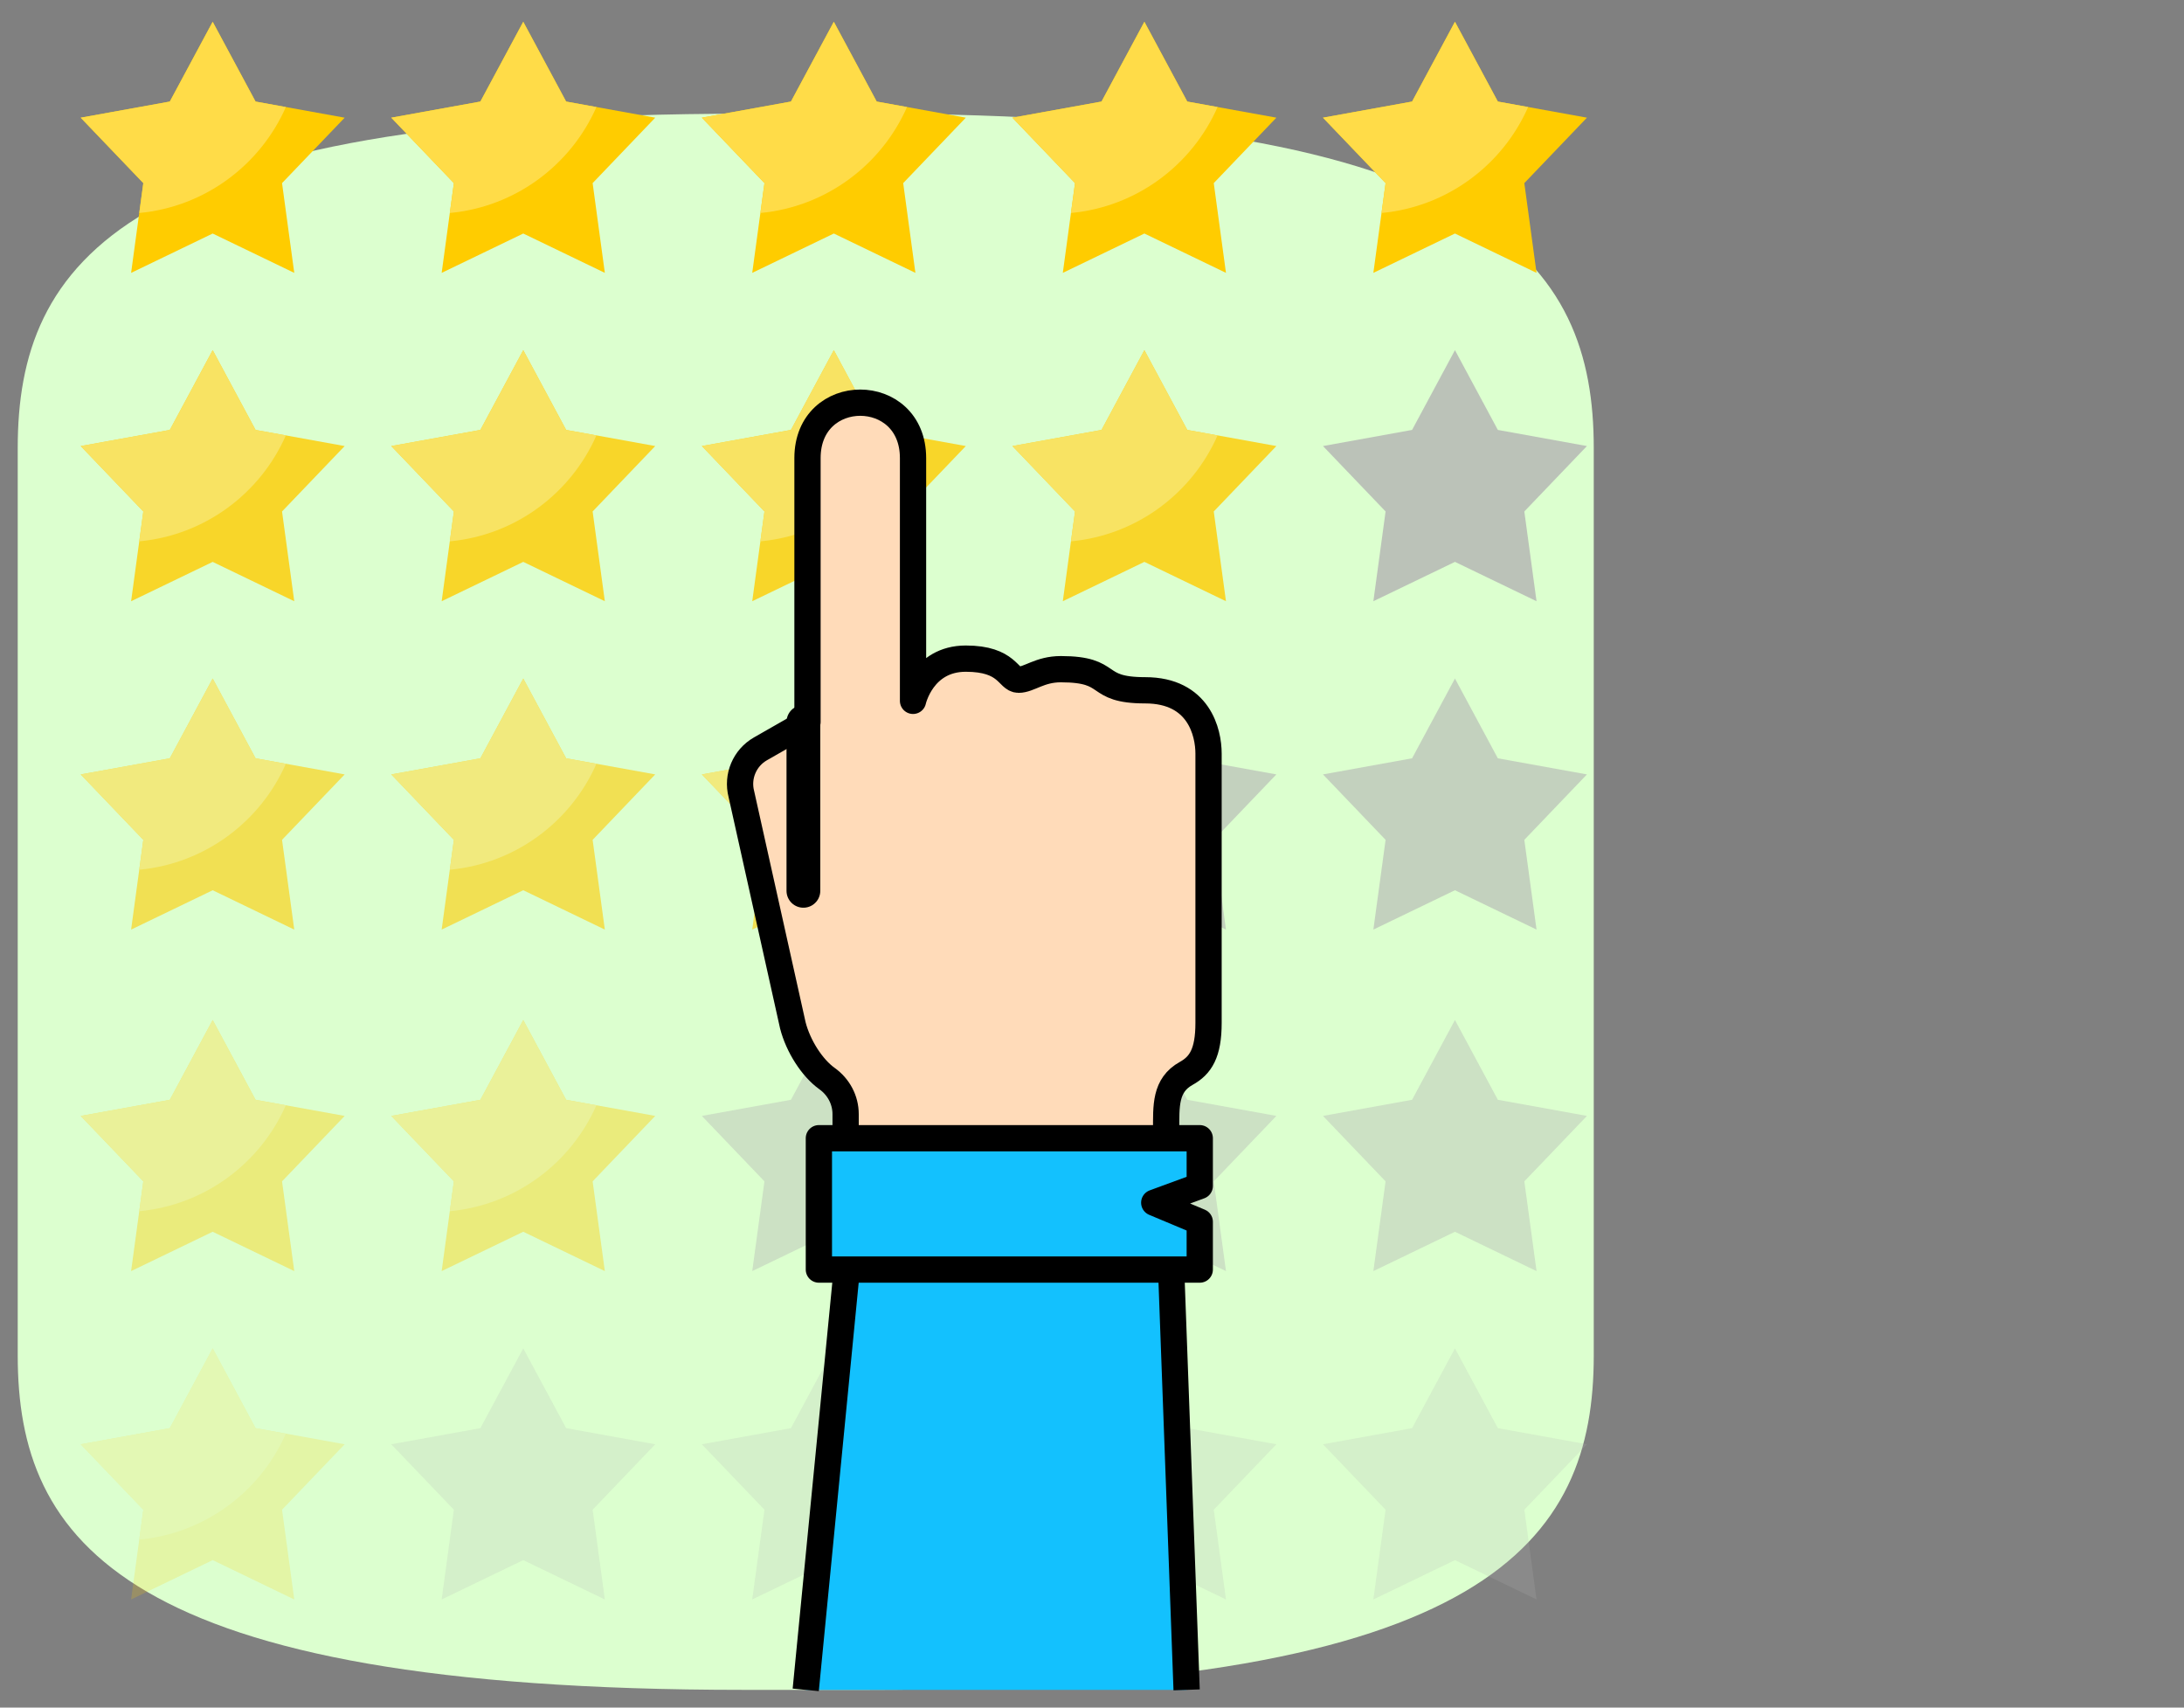 <svg width="165" height="129" viewBox="0 0 165 129" fill="none" xmlns="http://www.w3.org/2000/svg">
<rect x="0" y="0" width="165" height="129" fill="#808080" stroke="none"/>
<g clip-path="url(#clip0_2_548)">
<g clip-path="url(#clip1_2_548)">
<g clip-path="url(#clip2_2_548)">
<path fill-rule="evenodd" clip-rule="evenodd" d="M65.574 8.591H60.873H56.174C9.173 8.591 1.339 19.898 1.339 33.848V68.126V102.404C1.339 116.354 9.173 127.66 56.174 127.66H60.873H65.574C112.576 127.66 120.408 116.354 120.408 102.404V68.126V33.848C120.408 19.898 112.576 8.591 65.574 8.591Z" fill="#DCFFCF"/>
<path fill-rule="evenodd" clip-rule="evenodd" d="M16.068 1.645L12.829 7.673L6.096 8.891L10.827 13.833L9.905 20.614L16.068 17.642L22.231 20.614L21.308 13.833L26.04 8.891L19.307 7.673L16.068 1.645Z" fill="#FFCC00"/>
<path fill-rule="evenodd" clip-rule="evenodd" d="M10.827 13.833L10.521 16.09C15.488 15.624 19.67 12.464 21.597 8.086L19.308 7.672L16.068 1.645L12.829 7.672L6.096 8.89L10.827 13.833Z" fill="#FFDC48"/>
<path fill-rule="evenodd" clip-rule="evenodd" d="M39.532 1.645L42.771 7.672L49.503 8.89L44.773 13.833L45.695 20.613L39.532 17.641L33.368 20.613L34.29 13.833L29.559 8.89L36.292 7.672L39.532 1.645Z" fill="#FFCC00"/>
<path fill-rule="evenodd" clip-rule="evenodd" d="M34.291 13.833L33.984 16.09C38.951 15.624 43.134 12.464 45.06 8.086L42.771 7.672L39.532 1.645L36.292 7.672L29.559 8.89L34.291 13.833Z" fill="#FFDC48"/>
<path fill-rule="evenodd" clip-rule="evenodd" d="M62.995 1.645L66.234 7.672L72.967 8.89L68.236 13.833L69.158 20.613L62.995 17.641L56.831 20.613L57.754 13.833L53.023 8.89L59.755 7.672L62.995 1.645Z" fill="#FFCC00"/>
<path fill-rule="evenodd" clip-rule="evenodd" d="M57.754 13.833L57.447 16.09C62.415 15.624 66.597 12.464 68.524 8.086L66.234 7.672L62.995 1.645L59.755 7.672L53.023 8.89L57.754 13.833Z" fill="#FFDC48"/>
<path fill-rule="evenodd" clip-rule="evenodd" d="M86.458 1.645L89.697 7.672L96.43 8.89L91.699 13.833L92.621 20.613L86.458 17.641L80.295 20.613L81.217 13.833L76.486 8.89L83.219 7.672L86.458 1.645Z" fill="#FFCC00"/>
<path fill-rule="evenodd" clip-rule="evenodd" d="M81.217 13.833L80.91 16.09C85.878 15.624 90.06 12.464 91.987 8.086L89.697 7.672L86.458 1.645L83.219 7.672L76.486 8.89L81.217 13.833Z" fill="#FFDC48"/>
<path fill-rule="evenodd" clip-rule="evenodd" d="M109.921 1.645L113.161 7.672L119.893 8.89L115.162 13.833L116.085 20.613L109.921 17.641L103.757 20.613L104.68 13.833L99.949 8.89L106.682 7.672L109.921 1.645Z" fill="#FFCC00"/>
<path fill-rule="evenodd" clip-rule="evenodd" d="M104.68 13.833L104.374 16.09C109.341 15.624 113.523 12.464 115.45 8.086L113.161 7.672L109.921 1.645L106.682 7.672L99.949 8.89L104.68 13.833Z" fill="#FFDC48"/>
<g opacity="0.8">
<path fill-rule="evenodd" clip-rule="evenodd" d="M16.068 26.451L12.829 32.479L6.096 33.697L10.827 38.639L9.905 45.42L16.068 42.448L22.231 45.42L21.308 38.639L26.04 33.697L19.307 32.479L16.068 26.451Z" fill="#FFCC00"/>
<path fill-rule="evenodd" clip-rule="evenodd" d="M10.827 38.639L10.521 40.896C15.488 40.43 19.67 37.27 21.597 32.892L19.308 32.478L16.068 26.451L12.829 32.478L6.096 33.696L10.827 38.639Z" fill="#FFDC48"/>
<path fill-rule="evenodd" clip-rule="evenodd" d="M39.532 26.451L42.771 32.478L49.503 33.696L44.773 38.639L45.695 45.419L39.532 42.447L33.368 45.419L34.29 38.639L29.559 33.696L36.292 32.478L39.532 26.451Z" fill="#FFCC00"/>
<path fill-rule="evenodd" clip-rule="evenodd" d="M34.291 38.639L33.984 40.896C38.951 40.43 43.134 37.27 45.06 32.892L42.771 32.478L39.532 26.451L36.292 32.478L29.559 33.696L34.291 38.639Z" fill="#FFDC48"/>
<path fill-rule="evenodd" clip-rule="evenodd" d="M62.995 26.451L66.234 32.478L72.967 33.696L68.236 38.639L69.158 45.419L62.995 42.447L56.831 45.419L57.754 38.639L53.023 33.696L59.755 32.478L62.995 26.451Z" fill="#FFCC00"/>
<path fill-rule="evenodd" clip-rule="evenodd" d="M57.754 38.639L57.447 40.896C62.415 40.43 66.597 37.27 68.524 32.892L66.234 32.478L62.995 26.451L59.755 32.478L53.023 33.696L57.754 38.639Z" fill="#FFDC48"/>
<path fill-rule="evenodd" clip-rule="evenodd" d="M86.458 26.451L89.697 32.478L96.43 33.696L91.699 38.639L92.621 45.419L86.458 42.447L80.295 45.419L81.217 38.639L76.486 33.696L83.219 32.478L86.458 26.451Z" fill="#FFCC00"/>
<path fill-rule="evenodd" clip-rule="evenodd" d="M81.217 38.639L80.91 40.896C85.878 40.43 90.06 37.27 91.987 32.892L89.697 32.478L86.458 26.451L83.219 32.478L76.486 33.696L81.217 38.639Z" fill="#FFDC48"/>
<g style="mix-blend-mode:multiply">
<path fill-rule="evenodd" clip-rule="evenodd" d="M109.921 26.451L113.161 32.478L119.893 33.696L115.162 38.639L116.085 45.419L109.921 42.447L103.757 45.419L104.68 38.639L99.949 33.696L106.682 32.478L109.921 26.451Z" fill="#B3B3B3"/>
</g>
</g>
<g opacity="0.6">
<path fill-rule="evenodd" clip-rule="evenodd" d="M16.068 51.257L12.829 57.285L6.096 58.503L10.827 63.445L9.905 70.226L16.068 67.254L22.231 70.226L21.308 63.445L26.04 58.503L19.307 57.285L16.068 51.257Z" fill="#FFCC00"/>
<path fill-rule="evenodd" clip-rule="evenodd" d="M10.827 63.446L10.521 65.703C15.488 65.236 19.67 62.076 21.597 57.699L19.308 57.285L16.068 51.258L12.829 57.285L6.096 58.503L10.827 63.446Z" fill="#FFDC48"/>
<path fill-rule="evenodd" clip-rule="evenodd" d="M39.532 51.257L42.771 57.285L49.503 58.502L44.773 63.446L45.695 70.225L39.532 67.253L33.368 70.225L34.29 63.446L29.559 58.502L36.292 57.285L39.532 51.257Z" fill="#FFCC00"/>
<path fill-rule="evenodd" clip-rule="evenodd" d="M34.291 63.446L33.984 65.703C38.951 65.236 43.134 62.076 45.06 57.699L42.771 57.285L39.532 51.258L36.292 57.285L29.559 58.503L34.291 63.446Z" fill="#FFDC48"/>
<path fill-rule="evenodd" clip-rule="evenodd" d="M62.995 51.257L66.234 57.285L72.967 58.502L68.236 63.446L69.158 70.225L62.995 67.253L56.831 70.225L57.754 63.446L53.023 58.502L59.755 57.285L62.995 51.257Z" fill="#FFCC00"/>
<path fill-rule="evenodd" clip-rule="evenodd" d="M57.754 63.446L57.447 65.703C62.415 65.236 66.597 62.076 68.524 57.699L66.234 57.285L62.995 51.258L59.755 57.285L53.023 58.503L57.754 63.446Z" fill="#FFDC48"/>
<g style="mix-blend-mode:multiply">
<path fill-rule="evenodd" clip-rule="evenodd" d="M86.458 51.257L89.697 57.285L96.43 58.502L91.699 63.446L92.621 70.225L86.458 67.253L80.295 70.225L81.217 63.446L76.486 58.502L83.219 57.285L86.458 51.257Z" fill="#B3B3B3"/>
</g>
<g style="mix-blend-mode:multiply">
<path fill-rule="evenodd" clip-rule="evenodd" d="M109.921 51.257L113.161 57.285L119.893 58.502L115.162 63.446L116.085 70.225L109.921 67.253L103.757 70.225L104.68 63.446L99.949 58.502L106.682 57.285L109.921 51.257Z" fill="#B3B3B3"/>
</g>
</g>
<g opacity="0.4">
<path fill-rule="evenodd" clip-rule="evenodd" d="M16.068 77.056L12.829 83.084L6.096 84.302L10.827 89.244L9.905 96.024L16.068 93.052L22.231 96.024L21.308 89.244L26.04 84.302L19.307 83.084L16.068 77.056Z" fill="#FFCC00"/>
<path fill-rule="evenodd" clip-rule="evenodd" d="M10.827 89.244L10.521 91.501C15.488 91.034 19.67 87.875 21.597 83.497L19.308 83.083L16.068 77.056L12.829 83.083L6.096 84.301L10.827 89.244Z" fill="#FFDC48"/>
<path fill-rule="evenodd" clip-rule="evenodd" d="M39.532 77.056L42.771 83.083L49.503 84.301L44.773 89.244L45.695 96.024L39.532 93.052L33.368 96.024L34.29 89.244L29.559 84.301L36.292 83.083L39.532 77.056Z" fill="#FFCC00"/>
<path fill-rule="evenodd" clip-rule="evenodd" d="M34.291 89.244L33.984 91.501C38.951 91.034 43.134 87.875 45.06 83.497L42.771 83.083L39.532 77.056L36.292 83.083L29.559 84.301L34.291 89.244Z" fill="#FFDC48"/>
<g style="mix-blend-mode:multiply">
<path fill-rule="evenodd" clip-rule="evenodd" d="M62.995 77.056L66.234 83.083L72.967 84.301L68.236 89.244L69.158 96.024L62.995 93.052L56.831 96.024L57.754 89.244L53.023 84.301L59.755 83.083L62.995 77.056Z" fill="#B3B3B3"/>
</g>
<g style="mix-blend-mode:multiply">
<path fill-rule="evenodd" clip-rule="evenodd" d="M86.458 77.056L89.697 83.083L96.43 84.301L91.699 89.244L92.621 96.024L86.458 93.052L80.295 96.024L81.217 89.244L76.486 84.301L83.219 83.083L86.458 77.056Z" fill="#B3B3B3"/>
</g>
<g style="mix-blend-mode:multiply">
<path fill-rule="evenodd" clip-rule="evenodd" d="M109.921 77.056L113.161 83.083L119.893 84.301L115.162 89.244L116.085 96.024L109.921 93.052L103.757 96.024L104.68 89.244L99.949 84.301L106.682 83.083L109.921 77.056Z" fill="#B3B3B3"/>
</g>
</g>
<g opacity="0.2">
<path fill-rule="evenodd" clip-rule="evenodd" d="M16.068 101.862L12.829 107.89L6.096 109.107L10.827 114.05L9.905 120.831L16.068 117.858L22.231 120.831L21.308 114.05L26.04 109.107L19.307 107.89L16.068 101.862Z" fill="#FFCC00"/>
<path fill-rule="evenodd" clip-rule="evenodd" d="M10.827 114.051L10.521 116.307C15.488 115.841 19.67 112.681 21.597 108.303L19.308 107.889L16.068 101.862L12.829 107.889L6.096 109.107L10.827 114.051Z" fill="#FFDC48"/>
<g style="mix-blend-mode:multiply">
<path fill-rule="evenodd" clip-rule="evenodd" d="M39.532 101.862L42.771 107.889L49.503 109.107L44.773 114.05L45.695 120.83L39.532 117.858L33.368 120.83L34.29 114.05L29.559 109.107L36.292 107.889L39.532 101.862Z" fill="#B3B3B3"/>
</g>
<g style="mix-blend-mode:multiply">
<path fill-rule="evenodd" clip-rule="evenodd" d="M62.995 101.862L66.234 107.889L72.967 109.107L68.236 114.05L69.158 120.83L62.995 117.858L56.831 120.83L57.754 114.05L53.023 109.107L59.755 107.889L62.995 101.862Z" fill="#B3B3B3"/>
</g>
<g style="mix-blend-mode:multiply">
<path fill-rule="evenodd" clip-rule="evenodd" d="M86.458 101.862L89.697 107.889L96.43 109.107L91.699 114.05L92.621 120.83L86.458 117.858L80.295 120.83L81.217 114.05L76.486 109.107L83.219 107.889L86.458 101.862Z" fill="#B3B3B3"/>
</g>
<g style="mix-blend-mode:multiply">
<path fill-rule="evenodd" clip-rule="evenodd" d="M109.921 101.862L113.161 107.889L119.893 109.107L115.162 114.05L116.085 120.83L109.921 117.858L103.757 120.83L104.68 114.05L99.949 109.107L106.682 107.889L109.921 101.862Z" fill="#B3B3B3"/>
</g>
</g>
<path fill-rule="evenodd" clip-rule="evenodd" d="M88.103 89.424V85.398C88.103 83.557 88.008 81.982 89.618 81.089C90.695 80.491 91.305 79.572 91.305 77.272V56.932C91.305 55.337 90.586 52.148 86.521 52.148C82.534 52.148 84.207 50.553 80.142 50.553C78.547 50.553 77.75 51.35 76.952 51.35C76.155 51.35 76.155 49.756 72.966 49.756C69.678 49.756 68.979 52.945 68.979 52.945V34.606C68.979 29.025 61.006 29.025 61.006 34.606V54.54L57.451 56.571C56.255 57.255 55.664 58.655 56.01 59.989L59.899 77.463C60.303 79.028 61.343 80.666 62.483 81.482C63.355 82.105 63.886 83.095 63.886 84.166V89.424H88.103Z" fill="#FFDBB9" stroke="black" stroke-width="1.984" stroke-linecap="round" stroke-linejoin="round"/>
<path d="M60.696 54.54V67.297" stroke="black" stroke-width="2.551" stroke-linecap="round" stroke-linejoin="round"/>
<path d="M60.696 54.54V67.297" stroke="black" stroke-width="1.984" stroke-linecap="round" stroke-linejoin="round"/>
<path fill-rule="evenodd" clip-rule="evenodd" d="M89.649 127.66L88.361 92.673H64.289L60.873 127.66" fill="#13C1FE"/>
<path d="M89.649 127.66L88.361 92.673H64.289L60.873 127.66" stroke="black" stroke-width="1.984" stroke-linejoin="round"/>
<path fill-rule="evenodd" clip-rule="evenodd" d="M61.866 85.986H90.641V89.594L87.202 90.857L90.641 92.3V95.909H61.866V85.986Z" fill="#13C1FE" stroke="black" stroke-width="1.984" stroke-linecap="round" stroke-linejoin="round"/>
</g>
</g>
</g>
<defs>
<clipPath id="clip0_2_548">
<rect width="164" height="128" fill="white" transform="translate(0.703 0.653)"/>
</clipPath>
<clipPath id="clip1_2_548">
<rect width="164" height="128" fill="white" transform="translate(0.703 0.653)"/>
</clipPath>
<clipPath id="clip2_2_548">
<rect width="162.729" height="128" fill="white" transform="translate(1.339 0.653)"/>
</clipPath>
</defs>
</svg>
